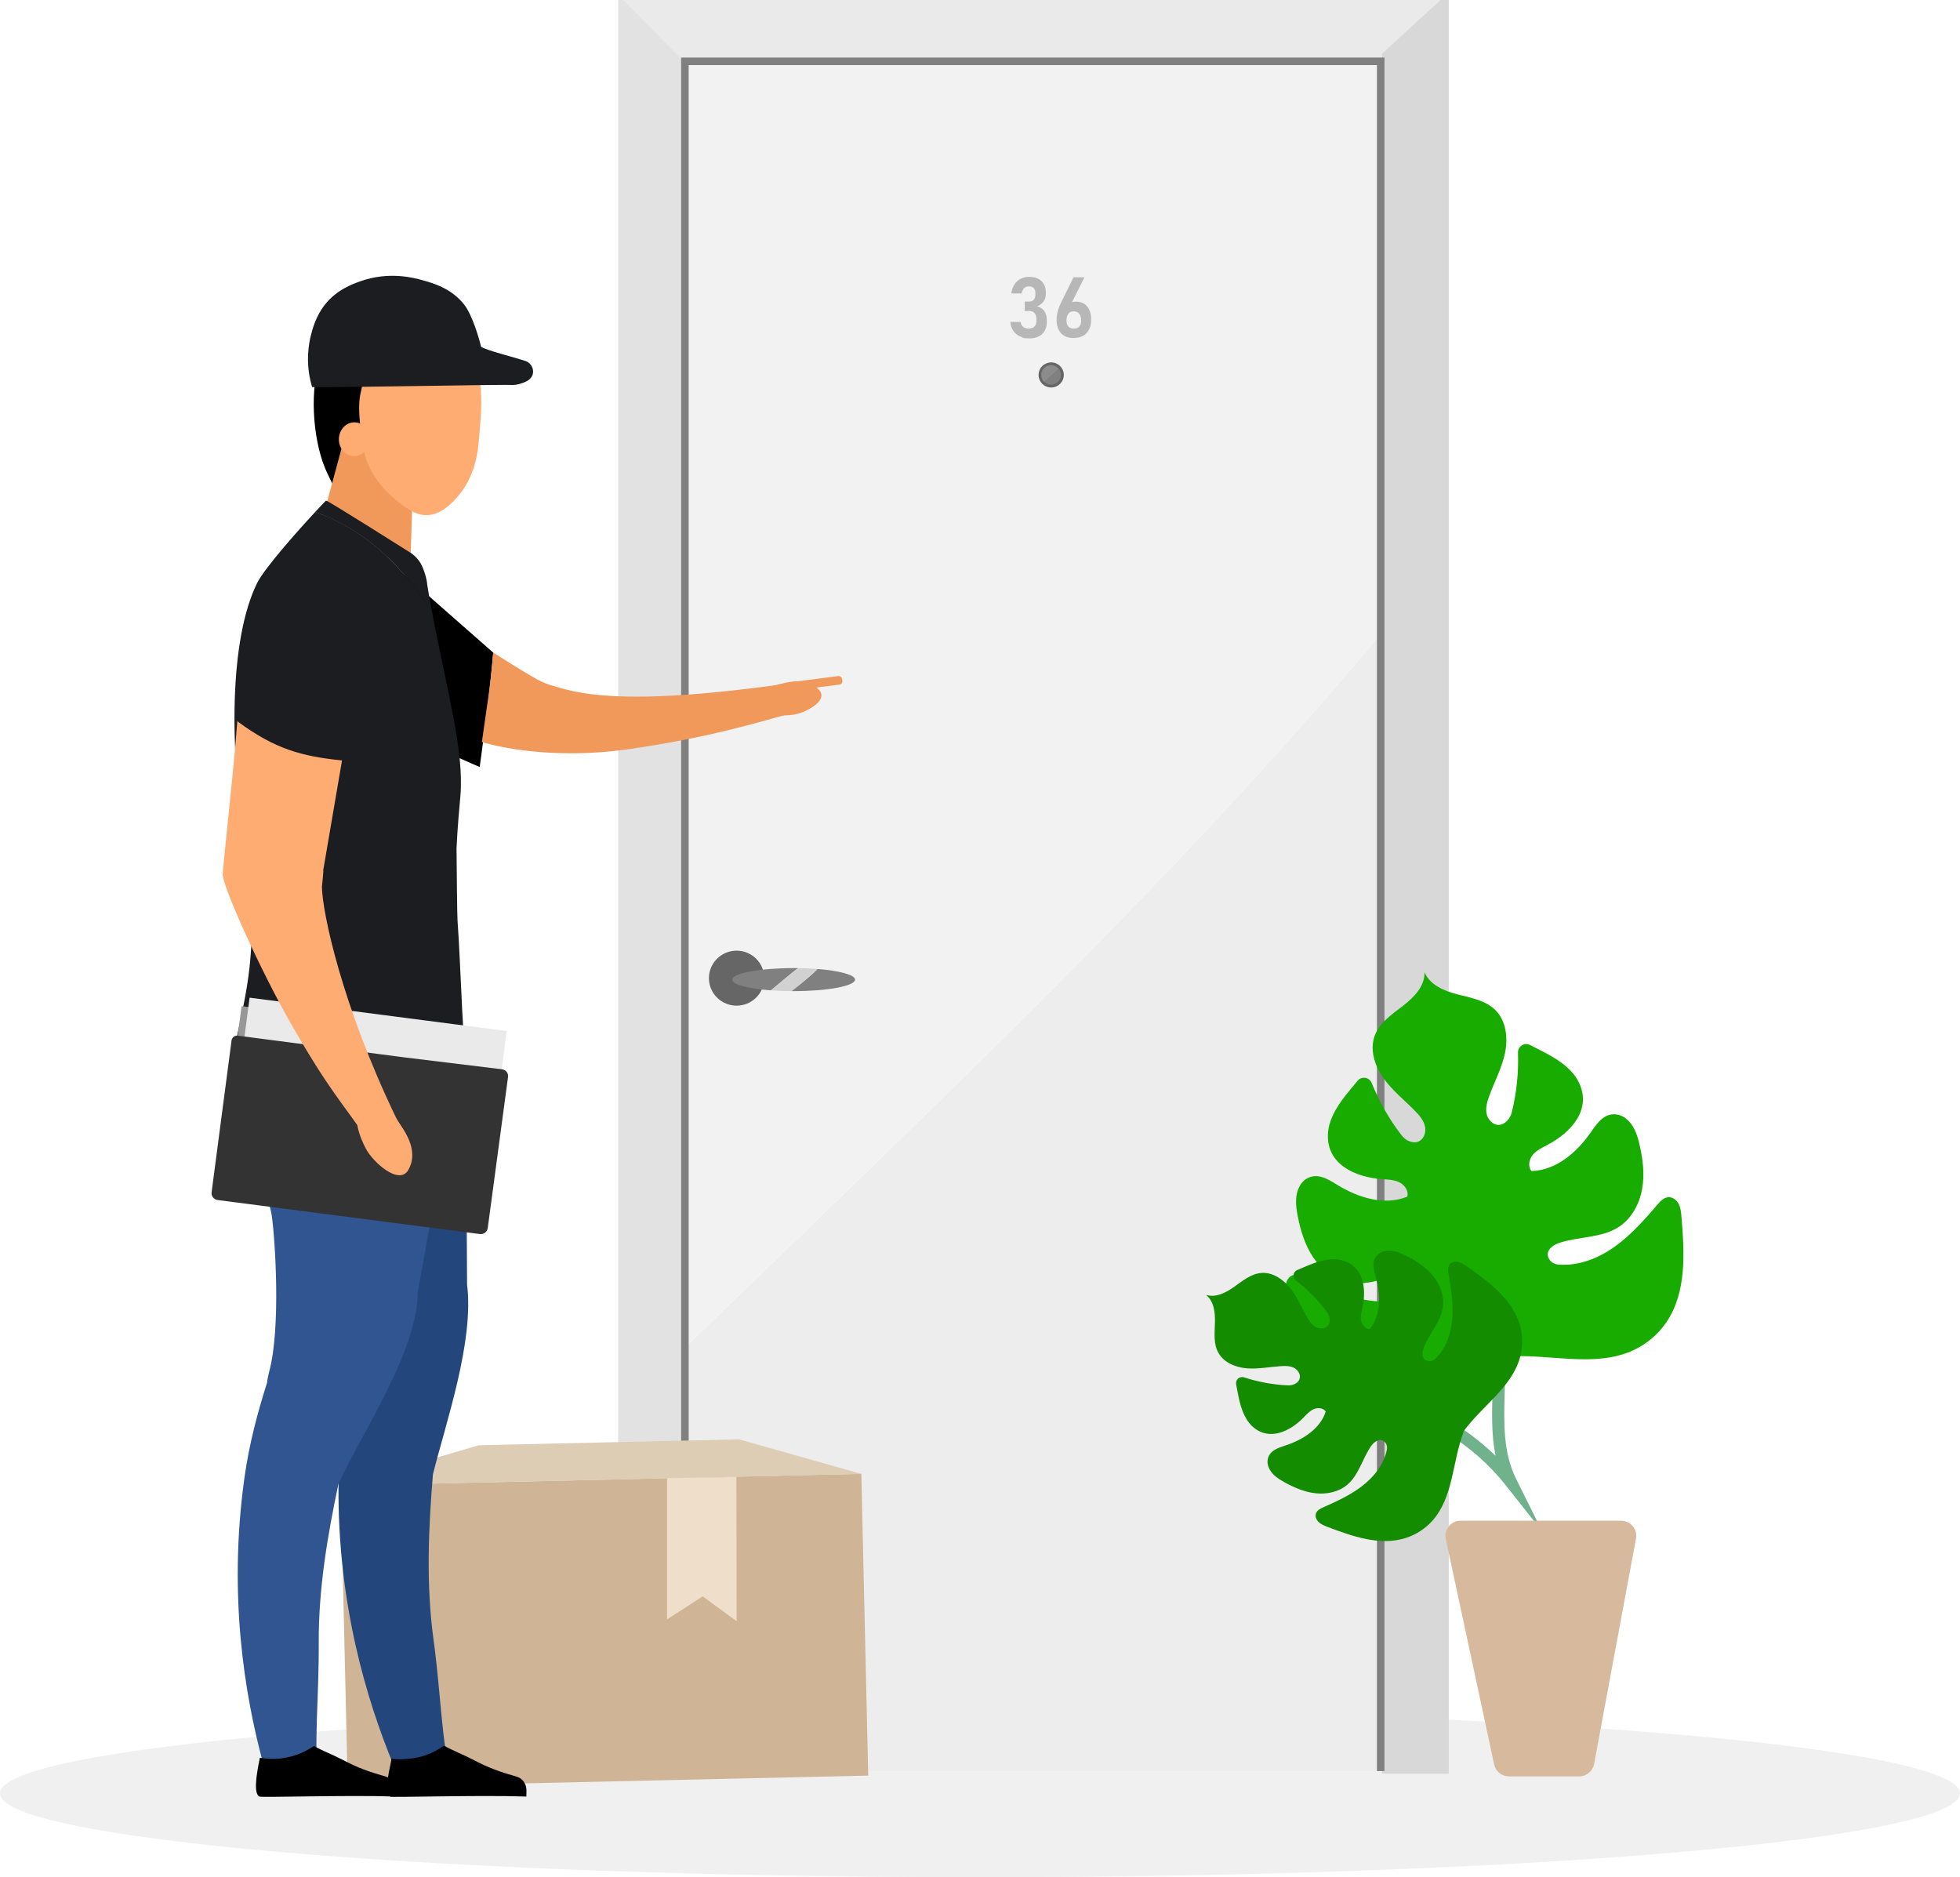 <svg width="260" height="249" viewBox="0 0 260 249" fill="none" xmlns="http://www.w3.org/2000/svg">
<g clip-path="url(#clip0_29424_1913)">
<path d="M113.593 90.04C113.593 91.068 112.762 91.893 111.728 91.893C110.694 91.893 109.864 91.068 109.864 90.04C109.864 89.012 110.694 88.187 111.728 88.187C112.748 88.187 113.593 89.027 113.593 90.04Z" fill="#B7B7B7"/>
<path d="M112.791 90.04C112.791 90.619 112.311 91.097 111.728 91.097C111.146 91.097 110.665 90.619 110.665 90.04C110.665 89.461 111.146 88.983 111.728 88.983C112.311 88.983 112.791 89.461 112.791 90.04Z" fill="#EDEDED"/>
<path opacity="0.06" d="M129.993 249C201.786 249 259.985 244.023 259.985 237.883C259.985 231.742 201.786 226.765 129.993 226.765C58.2 226.765 0 231.742 0 237.883C0 244.023 58.2 249 129.993 249Z" fill="black"/>
<path d="M90.856 235.276H82V-1L90.856 7.121V235.276Z" fill="#E2E2E2"/>
<path d="M90.695 8.134L82 -0.667H192.01L183.839 8.134H90.695Z" fill="#EAEAEA"/>
<path d="M183.329 235.276H192.184V-1L183.329 7.121V235.276Z" fill="#D8D8D8"/>
<path d="M90.856 178.762V234.943H183.154V84.104C155.087 117.659 123.03 147.494 90.856 178.762Z" fill="#EDEDED"/>
<path d="M183.154 84.104V8.134H90.856V178.747C123.03 147.494 155.087 117.659 183.154 84.104Z" fill="#F2F2F2"/>
<path d="M90.856 234.928V8.134H183.154V234.928" stroke="#808080" stroke-miterlimit="10"/>
<path d="M100.306 132.329C101.739 130.904 101.739 128.595 100.306 127.17C98.873 125.745 96.549 125.745 95.115 127.17C93.682 128.595 93.682 130.904 95.115 132.329C96.549 133.753 98.873 133.753 100.306 132.329Z" fill="#666666"/>
<path d="M105.858 128.415C105.668 128.415 105.479 128.415 105.275 128.415C100.774 128.415 97.133 129.095 97.133 129.949C97.133 130.6 99.26 131.15 102.26 131.368C103.454 130.383 104.634 129.355 105.858 128.415Z" fill="#808080"/>
<path d="M108.45 128.53C107.401 129.602 106.178 130.528 104.998 131.469C105.1 131.469 105.188 131.469 105.289 131.469C109.79 131.469 113.431 130.789 113.431 129.935C113.417 129.312 111.363 128.762 108.45 128.53Z" fill="#808080"/>
<path d="M108.45 128.53C107.649 128.472 106.775 128.429 105.872 128.415C104.634 129.355 103.469 130.383 102.275 131.368C103.119 131.426 104.037 131.469 104.998 131.469C106.178 130.528 107.387 129.616 108.45 128.53Z" fill="#D1D1D1"/>
<path d="M135.803 44.845C135.803 44.845 135.628 44.758 135.264 44.599C134.9 44.425 134.609 44.179 134.405 43.861C134.186 43.542 134.055 43.151 134.026 42.703H135.381C135.41 42.905 135.468 43.065 135.57 43.195C135.658 43.325 135.789 43.426 135.934 43.484C136.08 43.557 136.255 43.586 136.444 43.586C136.779 43.586 137.027 43.499 137.216 43.325C137.391 43.151 137.493 42.891 137.493 42.572V42.355C137.493 42.008 137.405 41.733 137.245 41.545C137.085 41.356 136.852 41.255 136.561 41.255H135.934V39.996H136.561C136.808 39.996 137.012 39.909 137.143 39.75C137.274 39.576 137.347 39.344 137.347 39.055V38.867C137.347 38.592 137.274 38.374 137.129 38.215C136.983 38.07 136.764 37.984 136.502 37.984C136.342 37.984 136.182 38.013 136.051 38.085C135.92 38.157 135.803 38.259 135.716 38.403C135.628 38.548 135.556 38.722 135.512 38.925H134.157C134.216 38.461 134.347 38.07 134.565 37.737C134.784 37.404 135.046 37.158 135.381 36.985C135.716 36.811 136.094 36.724 136.517 36.724C137.216 36.724 137.755 36.912 138.148 37.274C138.527 37.636 138.731 38.143 138.731 38.809V38.997C138.731 39.388 138.629 39.721 138.425 39.996C138.221 40.285 137.93 40.488 137.566 40.633C137.973 40.719 138.294 40.937 138.527 41.255C138.76 41.574 138.862 41.993 138.862 42.5V42.688C138.862 43.151 138.774 43.557 138.585 43.875C138.396 44.208 138.134 44.454 137.784 44.628C137.434 44.802 137.012 44.889 136.517 44.889C136.036 44.845 135.803 44.845 135.803 44.845Z" fill="#B7B7B7"/>
<path d="M141.221 44.57C140.872 44.382 140.624 44.107 140.435 43.745C140.26 43.383 140.158 42.949 140.158 42.442C140.158 42.153 140.187 41.834 140.26 41.516C140.333 41.197 140.435 40.864 140.566 40.546C140.595 40.488 140.61 40.43 140.639 40.387C140.668 40.329 140.682 40.285 140.712 40.227L142.401 36.782H143.858L141.862 40.763L141.673 40.56C141.76 40.387 141.906 40.256 142.081 40.155C142.255 40.054 142.459 40.01 142.692 40.01C143.115 40.01 143.493 40.097 143.799 40.285C144.105 40.474 144.338 40.748 144.498 41.096C144.659 41.458 144.746 41.878 144.746 42.384C144.746 42.891 144.659 43.34 144.469 43.702C144.295 44.063 144.032 44.353 143.683 44.541C143.333 44.729 142.925 44.831 142.445 44.831C141.979 44.845 141.556 44.758 141.221 44.57ZM143.173 43.311C143.348 43.123 143.421 42.862 143.421 42.515C143.421 42.124 143.333 41.834 143.158 41.617C142.984 41.4 142.736 41.299 142.416 41.299C142.11 41.299 141.877 41.4 141.717 41.617C141.556 41.834 141.469 42.124 141.469 42.515C141.469 42.862 141.556 43.123 141.717 43.311C141.891 43.499 142.124 43.586 142.43 43.586C142.765 43.586 143.013 43.499 143.173 43.311Z" fill="#B7B7B7"/>
<path d="M141.096 50.002C141.244 49.094 140.624 48.239 139.711 48.092C138.798 47.945 137.938 48.561 137.79 49.469C137.641 50.376 138.261 51.231 139.175 51.379C140.088 51.526 140.948 50.91 141.096 50.002Z" fill="#666666"/>
<path d="M140.435 48.913C140.187 48.623 139.838 48.435 139.43 48.435C138.702 48.435 138.119 49.014 138.119 49.738C138.119 50.1 138.279 50.433 138.527 50.679C139.168 50.085 139.823 49.535 140.435 48.913Z" fill="#8C8C8C"/>
<path d="M138.527 50.664C138.76 50.896 139.08 51.026 139.43 51.026C140.158 51.026 140.741 50.447 140.741 49.724C140.741 49.405 140.624 49.13 140.435 48.898C139.823 49.535 139.168 50.086 138.527 50.664Z" fill="#808080"/>
<path d="M204.583 203.146L199.748 197.022C195.451 191.579 189.086 187.656 182.27 186.252L182.605 184.674C188.489 185.89 194.068 188.901 198.393 193.114C197.825 190.349 197.913 187.468 197.986 184.645C198.102 180.433 198.219 176.452 196.34 172.934L197.767 172.182C199.85 176.076 199.733 180.462 199.602 184.689C199.486 188.8 199.384 192.679 201.117 196.168L204.583 203.146Z" fill="#70B28B"/>
<path d="M199.835 179.941C205.501 179.521 211.546 181.49 216.702 179.087C218.435 178.276 219.95 177.002 221.027 175.424C223.751 171.443 223.46 166.218 223.052 161.412C223.008 160.832 222.95 160.225 222.688 159.703C222.426 159.182 221.872 158.762 221.29 158.806C220.707 158.849 220.255 159.327 219.877 159.776C218.231 161.687 216.541 163.612 214.517 165.132C212.274 166.811 209.536 167.969 206.71 167.738C206.127 167.694 205.574 167.332 205.385 166.782C205.035 165.769 206.069 165.103 206.958 164.828C209.55 164.003 212.507 164.22 214.764 162.729C216.439 161.629 217.459 159.732 217.823 157.764C218.187 155.795 217.94 153.783 217.488 151.828C217.182 150.511 216.76 149.179 215.609 148.311C215.274 148.065 214.881 147.891 214.473 147.833C212.769 147.587 211.851 149.02 211.007 150.222C209.157 152.871 206.404 155.259 203.156 155.332C202.646 154.724 202.836 153.754 203.346 153.16C203.855 152.552 204.613 152.219 205.312 151.843C208.341 150.251 211.24 147.182 209.419 143.534C209.157 142.998 208.807 142.52 208.4 142.086C206.87 140.465 204.875 139.611 202.967 138.612C202.209 138.221 201.336 138.8 201.365 139.64C201.452 142.289 201.19 144.938 200.549 147.515C200.447 147.949 200.229 148.369 199.908 148.687C198.714 149.874 197.432 148.846 197.199 147.717C197.039 146.921 197.286 146.111 197.563 145.343C198.262 143.447 199.238 141.637 199.646 139.669C200.054 137.686 199.806 135.427 198.379 133.994C197.083 132.706 195.16 132.358 193.383 131.91C191.606 131.461 189.698 130.665 188.984 129H188.97C188.999 130.824 187.557 132.301 186.115 133.415C184.673 134.53 183.042 135.615 182.387 137.309C181.658 139.191 182.343 141.362 183.523 143.013C184.702 144.663 186.319 145.937 187.732 147.384C188.3 147.963 188.853 148.615 189.028 149.411C189.276 150.526 188.504 151.988 186.945 151.38C186.523 151.221 186.173 150.917 185.897 150.555C184.28 148.456 182.955 146.125 181.964 143.664C181.658 142.882 180.624 142.709 180.085 143.36C178.731 145.025 177.245 146.603 176.502 148.702C176.298 149.252 176.182 149.845 176.153 150.424C175.963 154.492 179.852 156.157 183.275 156.403C184.076 156.461 184.892 156.475 185.62 156.823C186.334 157.17 186.902 157.981 186.669 158.733C183.668 159.964 180.187 158.878 177.42 157.185C176.167 156.417 174.74 155.476 173.283 156.374C172.934 156.591 172.643 156.91 172.439 157.271C171.725 158.516 171.885 159.921 172.133 161.238C172.511 163.192 173.094 165.146 174.216 166.811C175.337 168.461 177.041 169.793 179.022 170.141C181.702 170.589 184.324 169.229 187.018 168.939C187.95 168.838 189.159 169.04 189.247 170.112C189.29 170.691 188.941 171.241 188.416 171.516C185.926 172.848 182.94 172.876 180.216 172.24C177.74 171.66 175.439 170.575 173.152 169.475C172.628 169.229 172.031 168.968 171.477 169.156C170.924 169.344 170.589 169.952 170.56 170.546C170.531 171.125 170.72 171.704 170.909 172.254C172.482 176.814 174.332 181.707 178.425 184.283C180.056 185.297 181.95 185.876 183.872 185.919C189.552 186.05 194.301 181.837 199.661 179.97L199.835 179.941Z" fill="#18AC00"/>
<path d="M217.021 204.082C217.25 202.852 216.306 201.717 215.055 201.717H193.742C192.468 201.717 191.519 202.891 191.786 204.136L198.204 234.047C198.402 234.969 199.217 235.627 200.159 235.627H209.493C210.456 235.627 211.283 234.94 211.459 233.993L217.021 204.082Z" fill="#D7B99D"/>
<path d="M194.126 189.886C196.573 186.498 200.578 184.023 201.656 179.984C202.02 178.623 202.005 177.161 201.627 175.801C200.651 172.37 197.534 170.054 194.606 167.998C194.257 167.752 193.878 167.491 193.456 167.39C193.033 167.289 192.524 167.39 192.276 167.752C192.028 168.099 192.087 168.577 192.159 169.011C192.465 170.85 192.757 172.703 192.669 174.57C192.553 176.626 191.926 178.725 190.441 180.201C190.135 180.505 189.669 180.65 189.261 180.491C188.518 180.201 188.635 179.318 188.897 178.667C189.654 176.828 191.184 175.25 191.417 173.267C191.591 171.805 190.994 170.314 190.048 169.185C189.101 168.056 187.834 167.231 186.508 166.565C185.62 166.116 184.659 165.711 183.61 165.957C183.304 166.029 183.027 166.16 182.794 166.377C181.847 167.216 182.226 168.418 182.517 169.46C183.144 171.762 183.202 174.44 181.702 176.307C181.119 176.307 180.653 175.743 180.551 175.164C180.449 174.585 180.609 174.006 180.741 173.427C181.279 170.966 180.901 167.882 177.959 167.158C177.536 167.057 177.085 167.028 176.648 167.043C174.987 167.129 173.56 167.853 172.089 168.461C171.506 168.693 171.419 169.46 171.914 169.851C173.473 171.052 174.856 172.471 176.021 174.049C176.225 174.324 176.356 174.628 176.386 174.961C176.488 176.191 175.293 176.437 174.55 176.032C174.026 175.743 173.677 175.222 173.371 174.7C172.628 173.398 172.06 171.993 171.128 170.835C170.195 169.677 168.797 168.722 167.297 168.852C165.957 168.968 164.836 169.894 163.743 170.676C162.651 171.458 161.282 172.167 160 171.762V171.776C161.049 172.63 161.209 174.136 161.165 175.482C161.122 176.828 160.961 178.261 161.617 179.434C162.345 180.737 163.903 181.388 165.404 181.504C166.904 181.62 168.389 181.316 169.89 181.215C170.487 181.171 171.128 181.171 171.667 181.446C172.424 181.837 172.875 182.966 171.798 183.56C171.506 183.719 171.171 183.777 170.836 183.762C168.87 183.675 166.918 183.314 165.039 182.706C164.442 182.503 163.86 183.01 163.976 183.618C164.282 185.166 164.486 186.759 165.316 188.177C165.535 188.554 165.811 188.901 166.132 189.205C168.36 191.246 171.157 189.842 172.919 188.033C173.327 187.613 173.735 187.15 174.274 186.918C174.813 186.686 175.541 186.744 175.861 187.237C175.133 189.509 172.861 190.957 170.589 191.71C169.555 192.057 168.346 192.404 168.156 193.649C168.113 193.953 168.156 194.272 168.258 194.547C168.622 195.546 169.496 196.11 170.37 196.602C171.667 197.326 173.065 197.92 174.536 198.079C176.007 198.238 177.58 197.905 178.716 196.95C180.245 195.662 180.711 193.534 181.833 191.883C182.226 191.304 182.911 190.725 183.566 191.174C183.93 191.42 184.061 191.883 183.974 192.303C183.552 194.344 182.153 196.038 180.493 197.268C178.993 198.383 177.274 199.165 175.555 199.932C175.162 200.106 174.725 200.323 174.58 200.728C174.419 201.133 174.609 201.597 174.929 201.901C175.25 202.205 175.657 202.364 176.065 202.523C179.415 203.797 183.071 205.1 186.494 204C187.848 203.565 189.072 202.769 190.018 201.712C192.8 198.586 192.655 193.91 194.126 190.001V189.886Z" fill="#148C00"/>
<path d="M114.257 195.496L45.21 197.056L46.126 237.085L115.173 235.524L114.257 195.496Z" fill="#CFB495"/>
<path d="M114.277 195.512L45.21 197.075L63.518 191.704L98.037 190.923L114.277 195.512Z" fill="#DDCDB4"/>
<path d="M108.626 91.488C106.834 89.664 104.198 90.59 103.106 90.822C102.45 91.936 102.188 94.687 102.377 94.759C102.654 94.861 103.805 94.991 105.232 94.803C106.834 94.585 110.024 92.906 108.626 91.488Z" fill="#F0995A"/>
<path d="M46.433 69.875C46.04 69.687 44.234 73.755 43.841 73.596C40.301 77.779 37.709 82.628 35.539 87.767C39.078 90.518 42.53 92.761 48.502 95.121C52.827 96.829 61.93 101.056 63.635 101.737C64.319 96.684 65.004 91.632 65.426 86.566L46.433 69.875Z" fill="black"/>
<path d="M104.111 90.721C81.768 93.847 76.335 91.864 72.898 90.836C72.825 90.807 72.068 90.532 71.951 90.474C70.378 89.751 65.426 86.551 65.426 86.551C65.004 91.618 64.61 93.37 63.926 98.422C64.072 98.48 71.98 101.013 83.472 99.363C93.973 97.857 100.571 95.83 105.625 94.412C105.582 92.776 105.494 92.66 105.451 91.024C105.436 90.431 104.752 90.634 104.111 90.721Z" fill="#F0995A"/>
<path d="M42.268 48.379C42.355 48.089 42.472 47.77 42.748 47.597C43.171 47.336 43.972 44.629 44.467 44.817C44.962 44.991 48.123 48.74 48.283 48.943C48.502 49.218 48.225 51.549 48.21 51.882C48.065 54.965 47.992 57.802 48.268 60.886C48.341 61.769 46.928 62.797 47.191 63.665C47.482 64.649 49.404 67.66 47.205 67.385C45.341 67.154 44.059 64.085 43.462 62.869C41.554 58.96 41.073 52.432 42.268 48.379Z" fill="black"/>
<path d="M59.906 51.433C59.862 51.172 59.819 50.883 59.615 50.695C59.323 50.42 58.857 50.492 58.464 50.593C58.071 50.695 57.692 50.825 57.313 50.984C57.109 51.056 56.906 51.158 56.774 51.317C56.585 51.534 55.784 52.142 55.769 52.432C55.595 55.139 55.26 57.831 54.764 60.509C54.619 61.276 54.473 62.029 54.196 62.753C53.876 63.578 52.157 66.039 53.847 66.01C55.274 65.996 56.527 63.433 57.095 62.42C58.872 59.206 60.43 55.095 59.906 51.433Z" fill="#42210B"/>
<path d="M54.444 74.551C54.415 75.318 42.282 70.671 42.282 70.671L45.589 58.425C45.589 58.425 45.749 59.004 45.938 58.903C46.171 58.772 46.492 58.83 46.768 58.888C50.104 59.539 53.672 60.466 54.721 62.739C54.852 62.999 54.517 72.336 54.444 74.551Z" fill="#F0995A"/>
<path d="M60.882 65.677C62.513 63.708 63.3 61.146 63.504 58.613C63.707 56.065 64.072 53.112 63.635 50.593C63.329 48.827 60.27 45.035 55.231 45.309C47.22 45.744 48.56 49.421 47.89 51.896C47.438 53.59 47.7 55.761 47.919 57.513C48.05 58.569 48.181 59.641 48.487 60.654C49.39 63.607 51.837 66.111 54.429 67.689C56.964 69.209 59.061 67.849 60.882 65.677Z" fill="#FFAC73"/>
<path d="M49.031 58.334C49.075 57.096 48.199 56.06 47.073 56.02C45.947 55.98 44.999 56.952 44.955 58.19C44.911 59.429 45.787 60.465 46.913 60.505C48.038 60.544 48.986 59.573 49.031 58.334Z" fill="#FFAC73"/>
<path d="M57.503 217.443C56.483 209.959 56.862 202.503 57.43 195.569C59.134 188.722 62.906 177.996 61.96 170.381L61.799 142.602C61.756 141.864 56.876 118.891 56.163 118.963C53.978 119.368 46.987 117.906 41.583 123.856C35.087 131.007 36.529 133.207 36.558 135.118C36.82 136.696 37.272 139.099 37.927 142.023C40.229 152.113 42.705 157.382 44.03 162C44.817 164.736 47.191 176.621 46.346 182.614C46.288 183.062 46.258 183.554 46.258 184.076C45.545 188.013 44.948 192.312 44.904 197.075C44.773 212.825 48.691 225.607 52.157 234.017C55.405 235.364 56.731 235.48 59.979 236.826C58.508 230.616 58.508 224.782 57.503 217.443Z" fill="#23477C"/>
<path d="M61.202 139.128C61.26 138.39 56.643 111.175 55.93 111.16C53.716 111.276 46.928 111.928 40.797 117.139C33.441 123.407 33.092 131.528 32.873 133.424C32.931 135.017 30.689 137.637 30.82 143.89C31.053 154.226 35.335 156.499 36.048 161.247C36.471 164.07 37.301 176.143 35.699 181.977C35.582 182.425 35.48 182.903 35.422 183.424C34.213 187.231 33.063 191.429 32.407 196.148C30.252 211.754 32.495 224.927 34.854 233.713C37.913 235.465 39.194 235.74 42.253 237.492C41.583 231.137 42.326 225.346 42.282 217.949C42.239 210.624 43.491 203.488 44.889 196.858C47.875 190.242 55.376 179.327 55.42 171.409L61.202 139.128Z" fill="#305591"/>
<path d="M57.299 81.181C56.949 79.357 56.978 79.458 56.658 77.446C56.658 77.07 56.308 75.579 55.784 74.696C55.405 74.073 54.881 73.552 54.225 73.176C54.225 73.176 43.36 66.3 43.243 66.401C42.938 66.705 42.428 67.241 41.802 67.921C48.793 70.396 53.57 75.391 57.299 81.181Z" fill="#1B1D21"/>
<path d="M60.561 112.507C60.692 109.641 60.925 107.324 61.071 105.602C61.595 99.609 59.323 91.821 57.313 81.166C53.57 75.391 48.807 70.382 41.816 67.906C39.355 70.556 35.073 75.405 34.126 77.301C30.354 84.916 30.485 99.58 32.48 112.072C35.48 130.746 30.135 136.378 30.732 144.889C30.732 144.889 61.071 145.121 62.236 143.702C61.362 140.329 61.158 128.343 60.692 122.09C60.634 121.294 60.59 115.489 60.561 112.507Z" fill="#1B1D21"/>
<path d="M32.047 133.457L29.025 156.467L63.139 160.891L66.16 137.881L32.047 133.457Z" fill="#979797"/>
<path d="M33.11 132.337L30.089 155.347L64.202 159.772L67.223 136.762L33.11 132.337Z" fill="#EAEAEA"/>
<path d="M30.718 137.999L28.067 158.164C28.009 158.656 28.358 159.105 28.853 159.177L63.678 163.693C64.173 163.751 64.625 163.404 64.698 162.912L67.392 142.863C67.465 142.356 67.101 141.893 66.591 141.835C63.518 141.459 53.818 140.286 53.643 140.257L31.533 137.376C31.125 137.333 30.776 137.608 30.718 137.999Z" fill="#333333"/>
<path d="M54.167 155.182C55.711 152.46 53.425 149.724 52.682 148.537C50.977 148.175 47.409 148.827 47.395 149.058C47.38 149.42 47.7 150.795 48.545 152.388C49.492 154.183 52.973 157.295 54.167 155.182Z" fill="#FFAC73"/>
<path d="M42.705 117.631C42.705 117.559 42.938 115.547 42.879 115.431L45.37 100.868C40.039 100.332 36.413 99.334 31.606 95.744C31.577 95.686 31.533 95.613 31.489 95.555C31.46 95.961 31.417 96.381 31.388 96.8C31.038 101.823 29.465 115.72 29.552 116.053C29.727 118.094 34.723 129.024 38.583 135.769C43.826 144.933 45.516 146.366 48.414 150.723C49.973 150.187 51.036 150.014 52.594 149.478C53.177 149.275 52.755 148.682 52.463 148.103C45.457 133.526 42.763 121.192 42.705 117.631Z" fill="#FFAC73"/>
<path d="M47.016 100.969L50.453 87.087C51.356 81.007 49.026 75.868 41.67 75.231C41.67 75.231 37.097 75.535 35.262 80.225C33.398 84.974 32.058 88.911 31.475 95.541C31.519 95.599 31.562 95.671 31.591 95.729C36.413 99.319 41.685 100.434 47.016 100.969Z" fill="#1B1D21"/>
<path d="M67.888 51.071C68.222 51.071 68.747 51.028 69.344 50.796C69.766 50.637 70.203 50.449 70.495 50.014L70.509 50C71.004 49.233 70.567 48.176 69.708 47.886C68.004 47.322 64.523 46.482 63.809 45.99C63.635 45.136 62.659 41.748 61.552 40.373C59.833 38.231 57.517 37.579 56.017 37.16C54.939 36.856 51.604 35.958 47.817 37.304C46.754 37.681 44.656 38.434 43.083 40.431C41.874 41.98 41.438 43.688 41.234 44.513C41.117 44.948 40.928 45.845 40.869 47.018C40.782 48.798 41.088 50.289 41.408 51.346C44.54 51.433 67.771 50.955 67.888 51.071Z" fill="#1B1D21"/>
<path d="M111.364 90.807L105.057 91.618C104.81 91.647 106.951 91.256 106.907 91.01L106.864 90.749C106.834 90.503 104.635 90.518 104.883 90.489L111.189 89.678C111.437 89.649 111.655 89.808 111.699 90.055L111.743 90.315C111.772 90.547 111.597 90.778 111.364 90.807Z" fill="#F0995A"/>
<path d="M88.482 196.062V214.808L93.216 211.753L97.717 215.04L97.688 195.917L88.482 196.062Z" fill="#EFDFCA"/>
<g clip-path="url(#clip1_29424_1913)">
<path d="M58.915 231.56C59.882 232.127 61.607 232.814 62.658 233.367C64.874 234.54 66.346 235.039 68.561 235.673C69.332 235.888 69.879 236.697 69.837 237.587C69.823 237.857 69.823 238.113 69.823 238.302C63.219 238.086 52.002 238.464 51.722 238.302C50.979 237.857 51.442 235.7 51.947 233.286C52.76 233.394 53.559 233.394 54.737 233.232C56.77 232.949 57.961 232.167 58.915 231.56Z" fill="black"/>
<path d="M41.653 231.601C42.62 232.167 44.274 232.814 45.326 233.367C47.541 234.54 49.013 235.039 51.229 235.673C52 235.888 52.547 236.697 52.505 237.587C52.49 237.857 52.49 238.113 52.49 238.302C45.901 238.086 34.67 238.464 34.39 238.302C33.647 237.857 33.969 235.578 34.474 233.165C35.287 233.273 36.241 233.394 37.404 233.232C39.423 232.949 40.699 232.208 41.653 231.601Z" fill="black"/>
</g>
</g>
<defs>
<clipPath id="clip0_29424_1913">
<rect width="260" height="249" fill="white"/>
</clipPath>
<clipPath id="clip1_29424_1913">
<rect width="36.866" height="6.782" fill="white" transform="translate(33.955 231.56)"/>
</clipPath>
</defs>
</svg>
